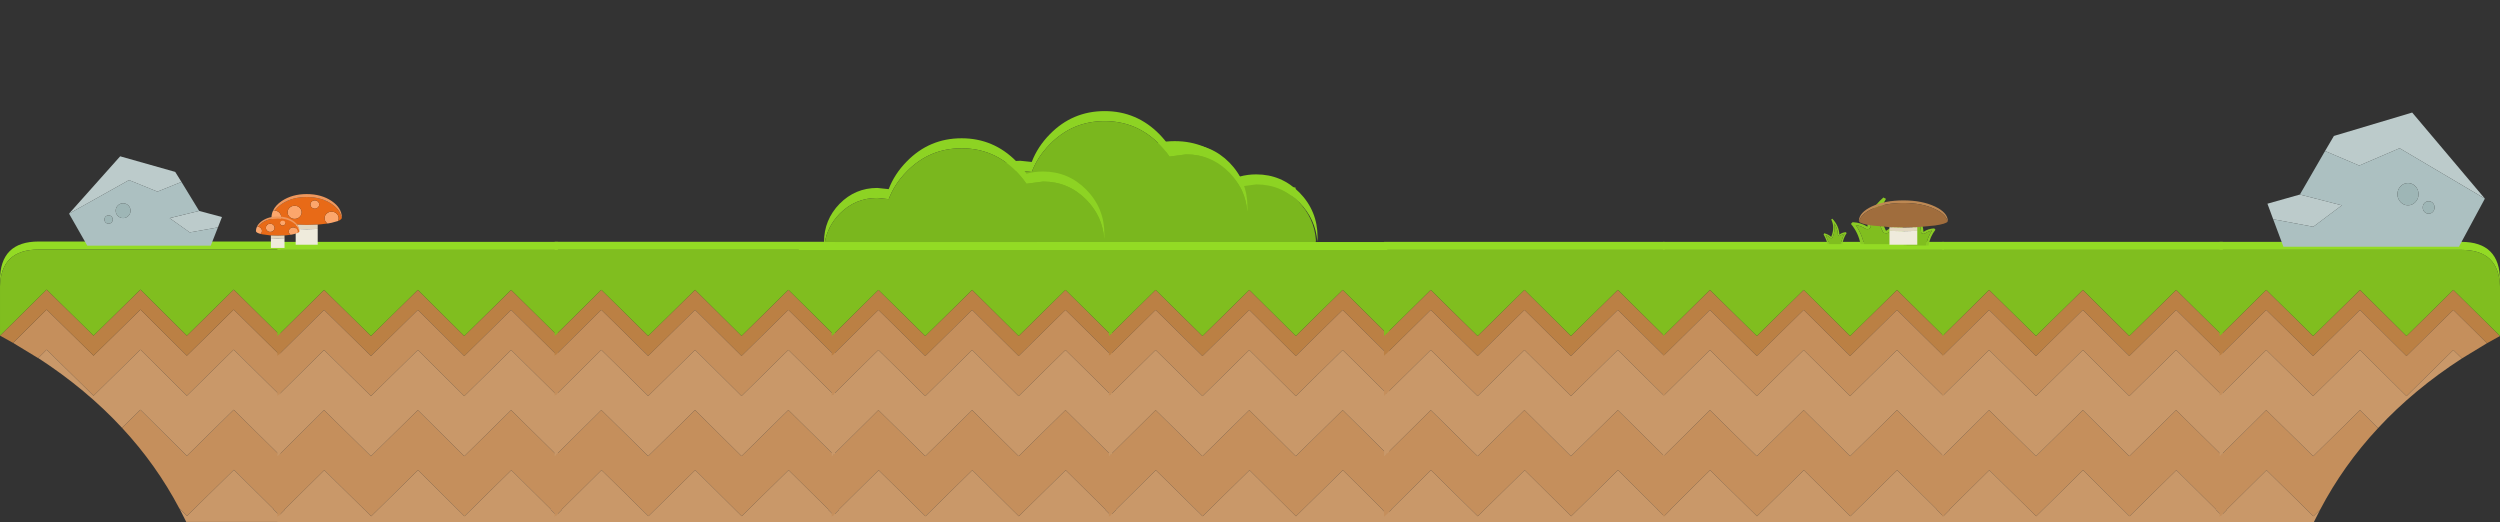 <?xml version="1.0" encoding="UTF-8" standalone="no"?>
<!-- Created with Inkscape (http://www.inkscape.org/) -->

<svg
   xmlns:dc="http://purl.org/dc/elements/1.1/"
   xmlns:cc="http://creativecommons.org/ns#"
   xmlns:rdf="http://www.w3.org/1999/02/22-rdf-syntax-ns#"
   xmlns:svg="http://www.w3.org/2000/svg"
   xmlns="http://www.w3.org/2000/svg"
   xmlns:sodipodi="http://sodipodi.sourceforge.net/DTD/sodipodi-0.dtd"
   xmlns:inkscape="http://www.inkscape.org/namespaces/inkscape"
   width="176.144mm"
   height="36.797mm"
   viewBox="0 0 624.133 130.383"
   id="svg6401"
   version="1.1"
   inkscape:version="0.91 r13725"
   sodipodi:docname="level4.svg">
  <rect x="0" y="0" width="624.133" height="130.383" fill="#333333" stroke="none"/>
  <defs
     id="defs6403" />
  <sodipodi:namedview
     id="base"
     pagecolor="#ffffff"
     bordercolor="#666666"
     borderopacity="1.0"
     inkscape:pageopacity="0.0"
     inkscape:pageshadow="2"
     inkscape:zoom="5.6"
     inkscape:cx="280.99176"
     inkscape:cy="68.3169"
     inkscape:document-units="px"
     inkscape:current-layer="layer1"
     showgrid="false"
     inkscape:window-width="1440"
     inkscape:window-height="900"
     inkscape:window-x="-8"
     inkscape:window-y="1192"
     inkscape:window-maximized="1"
     fit-margin-top="0"
     fit-margin-left="0"
     fit-margin-right="0"
     fit-margin-bottom="0" />
  <g
     inkscape:label="ground"
     inkscape:groupmode="layer"
     id="layer1"
     transform="translate(-99.286,-425.639)">
    <path
       d="m 99.286,497.084 0,-1.5 q 0,-9.65 9.65,-9.65 l 60.35,0 0,2 -60.35,0 q -9.4,0 -9.65,9.15"
       id="path117"
       inkscape:connector-curvature="0"
       style="fill:#93db24;stroke:none" />
    <path
       d="m 169.286,514.434 0,10 -11.65,-11.5 -11.7,11.5 -11.6,-11.5 -11.7,11.5 -11.7,-11.5 -2.1,2.1 -0.05,0 -6.25,-3.8 8.4,-8.3 11.7,11.5 11.7,-11.5 11.6,11.5 11.7,-11.5 11.65,11.5 m 0,25 0,15.1 -1.75,-1.75 0.05,-0.05 -9.9,-9.8 -11.7,11.5 -1.95,-1.9 q -5.75,-10.9 -14.3,-20.1 l 4.6,-4.5 11.6,11.5 11.7,-11.5 11.65,11.5"
       id="path119"
       inkscape:connector-curvature="0"
       style="fill:#c58f5c;stroke:none" />
    <path
       d="m 169.286,539.434 -11.65,-11.5 -11.7,11.5 -11.6,-11.5 -4.6,4.5 q -8.95,-9.65 -20.9,-17.4 l 2.1,-2.1 11.7,11.5 11.7,-11.5 11.6,11.5 11.7,-11.5 11.65,11.5 0,15 m 0,15.1 0,1.4 -23.5,0 -1.6,-3.15 -0.15,-0.25 1.95,1.9 11.7,-11.5 9.9,9.8 -0.05,0.05 1.75,1.75"
       id="path121"
       inkscape:connector-curvature="0"
       style="fill:#c99869;stroke:none" />
    <path
       d="m 169.286,509.434 0,5 -11.65,-11.5 -11.7,11.5 -11.6,-11.5 -11.7,11.5 -11.7,-11.5 -8.4,8.3 -3.25,-1.8 11.65,-11.5 11.7,11.5 11.7,-11.5 11.6,11.5 11.7,-11.5 11.65,11.5"
       id="path123"
       inkscape:connector-curvature="0"
       style="fill:#bb8044;stroke:none" />
    <path
       d="m 169.286,509.434 -11.65,-11.5 -11.7,11.5 -11.6,-11.5 -11.7,11.5 -11.7,-11.5 -11.65,11.5 0,-12.35 q 0.25,-9.15 9.65,-9.15 l 60.35,0 0,21.5"
       id="path125"
       inkscape:connector-curvature="0"
       style="fill:#80be1f;stroke:none" />
    <path
       d="m 238.546,514.522 -11.65,-11.5 -11.7,11.5 -11.6,-11.5 -11.7,11.5 -11.7,-11.5 -11.65,11.5 0,-5 11.65,-11.5 11.7,11.5 11.7,-11.5 11.6,11.5 11.7,-11.5 11.65,11.5 0,5"
       id="path93"
       inkscape:connector-curvature="0"
       style="fill:#bb8044;stroke:none" />
    <path
       d="m 238.546,509.522 -11.65,-11.5 -11.7,11.5 -11.6,-11.5 -11.7,11.5 -11.7,-11.5 -11.65,11.5 0,-21.5 70,0 0,21.5"
       id="path95"
       inkscape:connector-curvature="0"
       style="fill:#80be1f;stroke:none" />
    <path
       d="m 168.546,514.522 11.65,-11.5 11.7,11.5 11.7,-11.5 11.6,11.5 11.7,-11.5 11.65,11.5 0,10 -11.65,-11.5 -11.7,11.5 -11.6,-11.5 -11.7,11.5 -11.7,-11.5 -11.65,11.5 0,-10 m 0,40.2 0,-15.2 0.05,0 10.15,-10.05 1.45,-1.45 11.7,11.5 11.7,-11.5 11.6,11.5 11.7,-11.5 11.65,11.5 0,15.1 -1.75,-1.75 0.05,-0.05 -9.9,-9.8 -11.7,11.5 -11.6,-11.5 -11.7,11.5 -11.7,-11.5 -9.95,9.85 0.05,0.05 -1.8,1.8"
       id="path97"
       inkscape:connector-curvature="0"
       style="fill:#c58f5c;stroke:none" />
    <path
       d="m 168.546,488.022 0,-2 70,0 0,2 -70,0"
       id="path99"
       inkscape:connector-curvature="0"
       style="fill:#93db24;stroke:none" />
    <path
       d="m 168.546,524.522 11.65,-11.5 11.7,11.5 11.7,-11.5 11.6,11.5 11.7,-11.5 11.65,11.5 0,15 -11.65,-11.5 -11.7,11.5 -11.6,-11.5 -11.7,11.5 -11.7,-11.5 -1.45,1.45 -10.15,10.05 -0.05,0 0,-15 m 0,30.2 1.8,-1.8 -0.05,-0.05 9.95,-9.85 11.7,11.5 11.7,-11.5 11.6,11.5 11.7,-11.5 9.9,9.8 -0.05,0.05 1.75,1.75 0,1.4 -70,0 0,-1.3"
       id="path101"
       inkscape:connector-curvature="0"
       style="fill:#c99869;stroke:none" />
    <path
       d="m 307.761,514.502 -11.65,-11.5 -11.7,11.5 -11.6,-11.5 -11.7,11.5 -11.7,-11.5 -11.65,11.5 0,-5 11.65,-11.5 11.7,11.5 11.7,-11.5 11.6,11.5 11.7,-11.5 11.65,11.5 0,5"
       id="path93-7"
       inkscape:connector-curvature="0"
       style="fill:#bb8044;stroke:none" />
    <path
       d="m 307.761,509.502 -11.65,-11.5 -11.7,11.5 -11.6,-11.5 -11.7,11.5 -11.7,-11.5 -11.65,11.5 0,-21.5 70,0 0,21.5"
       id="path95-4"
       inkscape:connector-curvature="0"
       style="fill:#80be1f;stroke:none" />
    <path
       d="m 237.761,514.502 11.65,-11.5 11.7,11.5 11.7,-11.5 11.6,11.5 11.7,-11.5 11.65,11.5 0,10 -11.65,-11.5 -11.7,11.5 -11.6,-11.5 -11.7,11.5 -11.7,-11.5 -11.65,11.5 0,-10 m 0,40.2 0,-15.2 0.05,0 10.15,-10.05 1.45,-1.45 11.7,11.5 11.7,-11.5 11.6,11.5 11.7,-11.5 11.65,11.5 0,15.1 -1.75,-1.75 0.05,-0.05 -9.9,-9.8 -11.7,11.5 -11.6,-11.5 -11.7,11.5 -11.7,-11.5 -9.95,9.85 0.05,0.05 -1.8,1.8"
       id="path97-5"
       inkscape:connector-curvature="0"
       style="fill:#c58f5c;stroke:none" />
    <path
       d="m 237.761,488.002 0,-2 70,0 0,2 -70,0"
       id="path99-1"
       inkscape:connector-curvature="0"
       style="fill:#93db24;stroke:none" />
    <path
       d="m 237.761,524.502 11.65,-11.5 11.7,11.5 11.7,-11.5 11.6,11.5 11.7,-11.5 11.65,11.5 0,15 -11.65,-11.5 -11.7,11.5 -11.6,-11.5 -11.7,11.5 -11.7,-11.5 -1.45,1.45 -10.15,10.05 -0.05,0 0,-15 m 0,30.2 1.8,-1.8 -0.05,-0.05 9.95,-9.85 11.7,11.5 11.7,-11.5 11.6,11.5 11.7,-11.5 9.9,9.8 -0.05,0.05 1.75,1.75 0,1.4 -70,0 0,-1.3"
       id="path101-5"
       inkscape:connector-curvature="0"
       style="fill:#c99869;stroke:none" />
    <path
       d="m 376.937,514.522 -11.65,-11.5 -11.7,11.5 -11.6,-11.5 -11.7,11.5 -11.7,-11.5 -11.65,11.5 0,-5 11.65,-11.5 11.7,11.5 11.7,-11.5 11.6,11.5 11.7,-11.5 11.65,11.5 0,5"
       id="path93-1"
       inkscape:connector-curvature="0"
       style="fill:#bb8044;stroke:none" />
    <path
       d="m 376.937,509.522 -11.65,-11.5 -11.7,11.5 -11.6,-11.5 -11.7,11.5 -11.7,-11.5 -11.65,11.5 0,-21.5 70,0 0,21.5"
       id="path95-9"
       inkscape:connector-curvature="0"
       style="fill:#80be1f;stroke:none" />
    <path
       d="m 306.937,514.522 11.65,-11.5 11.7,11.5 11.7,-11.5 11.6,11.5 11.7,-11.5 11.65,11.5 0,10 -11.65,-11.5 -11.7,11.5 -11.6,-11.5 -11.7,11.5 -11.7,-11.5 -11.65,11.5 0,-10 m 0,40.2 0,-15.2 0.05,0 10.15,-10.05 1.45,-1.45 11.7,11.5 11.7,-11.5 11.6,11.5 11.7,-11.5 11.65,11.5 0,15.1 -1.75,-1.75 0.05,-0.05 -9.9,-9.8 -11.7,11.5 -11.6,-11.5 -11.7,11.5 -11.7,-11.5 -9.95,9.85 0.05,0.05 -1.8,1.8"
       id="path97-3"
       inkscape:connector-curvature="0"
       style="fill:#c58f5c;stroke:none" />
    <path
       d="m 422.706,474.445 0,-2 -70,0 0,2 70,0"
       id="path99-4"
       inkscape:connector-curvature="0"
       style="fill:#93db24;stroke:none" />
    <path
       d="m 306.937,524.522 11.65,-11.5 11.7,11.5 11.7,-11.5 11.6,11.5 11.7,-11.5 11.65,11.5 0,15 -11.65,-11.5 -11.7,11.5 -11.6,-11.5 -11.7,11.5 -11.7,-11.5 -1.45,1.45 -10.15,10.05 -0.05,0 0,-15 m 0,30.2 1.8,-1.8 -0.05,-0.05 9.95,-9.85 11.7,11.5 11.7,-11.5 11.6,11.5 11.7,-11.5 9.9,9.8 -0.05,0.05 1.75,1.75 0,1.4 -70,0 0,-1.3"
       id="path101-3"
       inkscape:connector-curvature="0"
       style="fill:#c99869;stroke:none" />
    <path
       d="m 446.132,514.522 -11.65,-11.5 -11.7,11.5 -11.6,-11.5 -11.7,11.5 -11.7,-11.5 -11.65,11.5 0,-5 11.65,-11.5 11.7,11.5 11.7,-11.5 11.6,11.5 11.7,-11.5 11.65,11.5 0,5"
       id="path93-5"
       inkscape:connector-curvature="0"
       style="fill:#bb8044;stroke:none" />
    <path
       d="m 446.132,509.522 -11.65,-11.5 -11.7,11.5 -11.6,-11.5 -11.7,11.5 -11.7,-11.5 -11.65,11.5 0,-21.5 70,0 0,21.5"
       id="path95-5"
       inkscape:connector-curvature="0"
       style="fill:#80be1f;stroke:none" />
    <path
       d="m 376.132,514.522 11.65,-11.5 11.7,11.5 11.7,-11.5 11.6,11.5 11.7,-11.5 11.65,11.5 0,10 -11.65,-11.5 -11.7,11.5 -11.6,-11.5 -11.7,11.5 -11.7,-11.5 -11.65,11.5 0,-10 m 0,40.2 0,-15.2 0.05,0 10.15,-10.05 1.45,-1.45 11.7,11.5 11.7,-11.5 11.6,11.5 11.7,-11.5 11.65,11.5 0,15.1 -1.75,-1.75 0.05,-0.05 -9.9,-9.8 -11.7,11.5 -11.6,-11.5 -11.7,11.5 -11.7,-11.5 -9.95,9.85 0.05,0.05 -1.8,1.8"
       id="path97-0"
       inkscape:connector-curvature="0"
       style="fill:#c58f5c;stroke:none" />
    <path
       d="m 376.132,524.522 11.65,-11.5 11.7,11.5 11.7,-11.5 11.6,11.5 11.7,-11.5 11.65,11.5 0,15 -11.65,-11.5 -11.7,11.5 -11.6,-11.5 -11.7,11.5 -11.7,-11.5 -1.45,1.45 -10.15,10.05 -0.05,0 0,-15 m 0,30.2 1.8,-1.8 -0.05,-0.05 9.95,-9.85 11.7,11.5 11.7,-11.5 11.6,11.5 11.7,-11.5 9.9,9.8 -0.05,0.05 1.75,1.75 0,1.4 -70,0 0,-1.3"
       id="path101-4"
       inkscape:connector-curvature="0"
       style="fill:#c99869;stroke:none" />
    <path
       d="m 514.822,514.522 -11.65,-11.5 -11.7,11.5 -11.6,-11.5 -11.7,11.5 -11.7,-11.5 -11.65,11.5 0,-5 11.65,-11.5 11.7,11.5 11.7,-11.5 11.6,11.5 11.7,-11.5 11.65,11.5 0,5"
       id="path93-19"
       inkscape:connector-curvature="0"
       style="fill:#bb8044;stroke:none" />
    <path
       d="m 514.822,509.522 -11.65,-11.5 -11.7,11.5 -11.6,-11.5 -11.7,11.5 -11.7,-11.5 -11.65,11.5 0,-21.5 70,0 0,21.5"
       id="path95-2"
       inkscape:connector-curvature="0"
       style="fill:#80be1f;stroke:none" />
    <path
       d="m 444.822,514.522 11.65,-11.5 11.7,11.5 11.7,-11.5 11.6,11.5 11.7,-11.5 11.65,11.5 0,10 -11.65,-11.5 -11.7,11.5 -11.6,-11.5 -11.7,11.5 -11.7,-11.5 -11.65,11.5 0,-10 m 0,40.2 0,-15.2 0.05,0 10.15,-10.05 1.45,-1.45 11.7,11.5 11.7,-11.5 11.6,11.5 11.7,-11.5 11.65,11.5 0,15.1 -1.75,-1.75 0.05,-0.05 -9.9,-9.8 -11.7,11.5 -11.6,-11.5 -11.7,11.5 -11.7,-11.5 -9.95,9.85 0.05,0.05 -1.8,1.8"
       id="path97-4"
       inkscape:connector-curvature="0"
       style="fill:#c58f5c;stroke:none" />
    <path
       d="m 444.822,488.022 0,-2 70,0 0,2 -70,0"
       id="path99-3"
       inkscape:connector-curvature="0"
       style="fill:#93db24;stroke:none" />
    <path
       d="m 444.822,524.522 11.65,-11.5 11.7,11.5 11.7,-11.5 11.6,11.5 11.7,-11.5 11.65,11.5 0,15 -11.65,-11.5 -11.7,11.5 -11.6,-11.5 -11.7,11.5 -11.7,-11.5 -1.45,1.45 -10.15,10.05 -0.05,0 0,-15 m 0,30.2 1.8,-1.8 -0.05,-0.05 9.95,-9.85 11.7,11.5 11.7,-11.5 11.6,11.5 11.7,-11.5 9.9,9.8 -0.05,0.05 1.75,1.75 0,1.4 -70,0 0,-1.3"
       id="path101-9"
       inkscape:connector-curvature="0"
       style="fill:#c99869;stroke:none" />
    <path
       d="m 584.523,514.522 -11.65,-11.5 -11.7,11.5 -11.6,-11.5 -11.7,11.5 -11.7,-11.5 -11.65,11.5 0,-5 11.65,-11.5 11.7,11.5 11.7,-11.5 11.6,11.5 11.7,-11.5 11.65,11.5 0,5"
       id="path93-6"
       inkscape:connector-curvature="0"
       style="fill:#bb8044;stroke:none" />
    <path
       d="m 584.523,509.522 -11.65,-11.5 -11.7,11.5 -11.6,-11.5 -11.7,11.5 -11.7,-11.5 -11.65,11.5 0,-21.5 70,0 0,21.5"
       id="path95-99"
       inkscape:connector-curvature="0"
       style="fill:#80be1f;stroke:none" />
    <path
       d="m 514.523,514.522 11.65,-11.5 11.7,11.5 11.7,-11.5 11.6,11.5 11.7,-11.5 11.65,11.5 0,10 -11.65,-11.5 -11.7,11.5 -11.6,-11.5 -11.7,11.5 -11.7,-11.5 -11.65,11.5 0,-10 m 0,40.2 0,-15.2 0.05,0 10.15,-10.05 1.45,-1.45 11.7,11.5 11.7,-11.5 11.6,11.5 11.7,-11.5 11.65,11.5 0,15.1 -1.75,-1.75 0.05,-0.05 -9.9,-9.8 -11.7,11.5 -11.6,-11.5 -11.7,11.5 -11.7,-11.5 -9.95,9.85 0.05,0.05 -1.8,1.8"
       id="path97-1"
       inkscape:connector-curvature="0"
       style="fill:#c58f5c;stroke:none" />
    <path
       d="m 514.523,488.022 0,-2 70,0 0,2 -70,0"
       id="path99-7"
       inkscape:connector-curvature="0"
       style="fill:#93db24;stroke:none" />
    <path
       d="m 514.523,524.522 11.65,-11.5 11.7,11.5 11.7,-11.5 11.6,11.5 11.7,-11.5 11.65,11.5 0,15 -11.65,-11.5 -11.7,11.5 -11.6,-11.5 -11.7,11.5 -11.7,-11.5 -1.45,1.45 -10.15,10.05 -0.05,0 0,-15 m 0,30.2 1.8,-1.8 -0.05,-0.05 9.95,-9.85 11.7,11.5 11.7,-11.5 11.6,11.5 11.7,-11.5 9.9,9.8 -0.05,0.05 1.75,1.75 0,1.4 -70,0 0,-1.3"
       id="path101-1"
       inkscape:connector-curvature="0"
       style="fill:#c99869;stroke:none" />
    <path
       d="m 654.224,514.522 -11.65,-11.5 -11.7,11.5 -11.6,-11.5 -11.7,11.5 -11.7,-11.5 -11.65,11.5 0,-5 11.65,-11.5 11.7,11.5 11.7,-11.5 11.6,11.5 11.7,-11.5 11.65,11.5 0,5"
       id="path93-0"
       inkscape:connector-curvature="0"
       style="fill:#bb8044;stroke:none" />
    <path
       d="m 654.224,509.522 -11.65,-11.5 -11.7,11.5 -11.6,-11.5 -11.7,11.5 -11.7,-11.5 -11.65,11.5 0,-21.5 70,0 0,21.5"
       id="path95-56"
       inkscape:connector-curvature="0"
       style="fill:#80be1f;stroke:none" />
    <path
       d="m 584.224,514.522 11.65,-11.5 11.7,11.5 11.7,-11.5 11.6,11.5 11.7,-11.5 11.65,11.5 0,10 -11.65,-11.5 -11.7,11.5 -11.6,-11.5 -11.7,11.5 -11.7,-11.5 -11.65,11.5 0,-10 m 0,40.2 0,-15.2 0.05,0 10.15,-10.05 1.45,-1.45 11.7,11.5 11.7,-11.5 11.6,11.5 11.7,-11.5 11.65,11.5 0,15.1 -1.75,-1.75 0.05,-0.05 -9.9,-9.8 -11.7,11.5 -11.6,-11.5 -11.7,11.5 -11.7,-11.5 -9.95,9.85 0.05,0.05 -1.8,1.8"
       id="path97-15"
       inkscape:connector-curvature="0"
       style="fill:#c58f5c;stroke:none" />
    <path
       d="m 584.224,488.022 0,-2 70,0 0,2 -70,0"
       id="path99-0"
       inkscape:connector-curvature="0"
       style="fill:#93db24;stroke:none" />
    <path
       d="m 584.224,524.522 11.65,-11.5 11.7,11.5 11.7,-11.5 11.6,11.5 11.7,-11.5 11.65,11.5 0,15 -11.65,-11.5 -11.7,11.5 -11.6,-11.5 -11.7,11.5 -11.7,-11.5 -1.45,1.45 -10.15,10.05 -0.05,0 0,-15 m 0,30.2 1.8,-1.8 -0.05,-0.05 9.95,-9.85 11.7,11.5 11.7,-11.5 11.6,11.5 11.7,-11.5 9.9,9.8 -0.05,0.05 1.75,1.75 0,1.4 -70,0 0,-1.3"
       id="path101-48"
       inkscape:connector-curvature="0"
       style="fill:#c99869;stroke:none" />
    <path
       d="m 653.419,488.022 0,-2 60.35,0 q 9.65,0 9.65,9.65 l 0,1.5 q -0.25,-9.15 -9.65,-9.15 l -60.35,0"
       id="path107"
       inkscape:connector-curvature="0"
       style="fill:#93db24;stroke:none" />
    <path
       d="m 723.419,509.522 -3.25,1.8 -8.4,-8.3 -11.7,11.5 -11.6,-11.5 -11.7,11.5 -11.7,-11.5 -11.65,11.5 0,-5 11.65,-11.5 11.7,11.5 11.7,-11.5 11.6,11.5 11.7,-11.5 11.65,11.5"
       id="path109"
       inkscape:connector-curvature="0"
       style="fill:#bb8044;stroke:none" />
    <path
       d="m 720.169,511.322 -6.25,3.8 -2.15,-2.1 -11.7,11.5 -11.6,-11.5 -11.7,11.5 -11.7,-11.5 -11.65,11.5 0,-10 11.65,-11.5 11.7,11.5 11.7,-11.5 11.6,11.5 11.7,-11.5 8.4,8.3 m -27.2,21.2 q -8.65,9.3 -14.45,20.35 l -1.7,1.65 -11.7,-11.5 -9.95,9.85 0.05,0.05 -1.8,1.8 0,-15.2 0.05,0 10.15,-10.05 1.45,-1.45 11.7,11.5 11.7,-11.5 4.5,4.5"
       id="path111"
       inkscape:connector-curvature="0"
       style="fill:#c58f5c;stroke:none" />
    <path
       d="m 723.419,497.172 0,12.35 -11.65,-11.5 -11.7,11.5 -11.6,-11.5 -11.7,11.5 -11.7,-11.5 -11.65,11.5 0,-21.5 60.35,0 q 9.4,0 9.65,9.15"
       id="path113"
       inkscape:connector-curvature="0"
       style="fill:#80be1f;stroke:none" />
    <path
       d="m 713.919,515.122 q -12,7.75 -20.95,17.4 l -4.5,-4.5 -11.7,11.5 -11.7,-11.5 -1.45,1.45 -10.15,10.05 -0.05,0 0,-15 11.65,-11.5 11.7,11.5 11.7,-11.5 11.6,11.5 11.7,-11.5 2.15,2.1 m -35.4,37.75 -1.6,3.15 -23.5,0 0,-1.3 1.8,-1.8 -0.05,-0.05 9.95,-9.85 11.7,11.5 1.7,-1.65"
       id="path115"
       inkscape:connector-curvature="0"
       style="fill:#c99869;stroke:none" />
  </g>
  <g
     inkscape:groupmode="layer"
     id="layer5"
     inkscape:label="stuff-behind-fence"
     transform="translate(-99.286,-425.639)">
    <path
       d="m 168.957,481.107 q -1.6,-0.421 -1.848,-0.969 l -0.045,-0.211 0,-0.021 q 0.022,-0.906 0.406,-1.707 l 0.203,-0.021 0.225,0.021 q 0.631,0.063 1.059,0.464 0.541,0.506 0.541,1.222 0,0.716 -0.541,1.201 l 0,0.021 m 14.718,-0.295 -1.6,0.443 -1.014,0.19 -0.225,-0.169 q -0.518,-0.485 -0.518,-1.159 0,-0.674 0.518,-1.159 0.518,-0.485 1.24,-0.485 0.721,0 1.24,0.485 0.518,0.485 0.518,1.159 0,0.379 -0.158,0.695 m -5.792,-5.142 q 0.451,0 0.766,0.295 0.338,0.316 0.338,0.738 0,0.421 -0.338,0.716 -0.316,0.316 -0.766,0.316 -0.451,0 -0.789,-0.316 -0.316,-0.295 -0.316,-0.716 0,-0.421 0.316,-0.738 0.338,-0.295 0.789,-0.295 m -6.807,2.971 q 0,-0.674 0.518,-1.159 0.518,-0.485 1.24,-0.485 0.721,0 1.24,0.485 0.518,0.485 0.518,1.159 0,0.674 -0.518,1.159 -0.518,0.485 -1.24,0.485 -0.721,0 -1.24,-0.485 -0.518,-0.485 -0.518,-1.159"
       id="path447"
       inkscape:connector-curvature="0"
       style="fill:#fca66c;stroke:none" />
    <path
       d="m 171.075,478.642 q 0,0.674 0.518,1.159 0.518,0.485 1.24,0.485 0.721,0 1.24,-0.485 0.518,-0.485 0.518,-1.159 0,-0.674 -0.518,-1.159 -0.518,-0.485 -1.24,-0.485 -0.721,0 -1.24,0.485 -0.518,0.485 -0.518,1.159 m 13.523,1.496 q -0.158,0.358 -0.924,0.674 0.158,-0.316 0.158,-0.695 0,-0.674 -0.518,-1.159 -0.518,-0.485 -1.24,-0.485 -0.721,0 -1.24,0.485 -0.518,0.485 -0.518,1.159 0,0.674 0.518,1.159 l 0.225,0.169 -2.457,0.274 -2.75,0.084 -2.75,-0.084 -3.471,-0.464 -0.676,-0.148 0,-0.021 q 0.541,-0.485 0.541,-1.201 0,-0.716 -0.541,-1.222 -0.428,-0.4 -1.059,-0.464 0.631,-0.885 1.735,-1.644 2.592,-1.728 6.221,-1.728 3.651,0 6.221,1.728 2.231,1.517 2.524,3.582 m -6.717,-4.467 q -0.451,0 -0.789,0.295 -0.316,0.316 -0.316,0.738 0,0.421 0.316,0.716 0.338,0.316 0.789,0.316 0.451,0 0.766,-0.316 0.338,-0.295 0.338,-0.716 0,-0.421 -0.338,-0.738 -0.316,-0.295 -0.766,-0.295"
       id="path449"
       inkscape:connector-curvature="0"
       style="fill:#e86a17;stroke:none" />
    <path
       d="m 167.469,478.199 q 0.609,-1.328 2.164,-2.381 2.592,-1.728 6.221,-1.728 3.651,0 6.221,1.728 2.502,1.707 2.569,4.088 l 0,0.021 -0.045,0.211 q -0.293,-2.065 -2.524,-3.582 -2.569,-1.728 -6.221,-1.728 -3.629,0 -6.221,1.728 -1.104,0.759 -1.735,1.644 l -0.225,-0.021 -0.203,0.021"
       id="path451"
       inkscape:connector-curvature="0"
       style="fill:#ef975c;stroke:none" />
    <path
       d="m 178.603,481.718 0,1.075 -2.75,0.084 -2.75,-0.084 0,-1.075 2.75,0.084 2.75,-0.084"
       id="path453"
       inkscape:connector-curvature="0"
       style="fill:#e1d7bf;stroke:none" />
    <path
       d="m 178.603,482.793 0,3.941 -5.499,0 0,-3.941 2.75,0.084 2.75,-0.084"
       id="path455"
       inkscape:connector-curvature="0"
       style="fill:#efebdc;stroke:none" />
    <path
       d="m 164.35,484.044 q -0.99,-0.262 -1.143,-0.602 l -0.028,-0.131 0,-0.013 q 0.014,-0.563 0.251,-1.061 l 0.125,-0.013 0.139,0.013 q 0.39,0.039 0.655,0.288 0.335,0.314 0.335,0.76 0,0.445 -0.335,0.746 l 0,0.013 m 9.104,-0.183 -0.99,0.275 -0.627,0.118 -0.139,-0.105 q -0.321,-0.301 -0.321,-0.72 0,-0.419 0.321,-0.72 0.321,-0.301 0.767,-0.301 0.446,0 0.767,0.301 0.321,0.301 0.321,0.72 0,0.236 -0.098,0.432 m -3.583,-3.195 q 0.279,0 0.474,0.183 0.209,0.196 0.209,0.458 0,0.262 -0.209,0.445 -0.195,0.196 -0.474,0.196 -0.279,0 -0.488,-0.196 -0.195,-0.183 -0.195,-0.445 0,-0.262 0.195,-0.458 0.209,-0.183 0.488,-0.183 m -4.211,1.846 q 0,-0.419 0.321,-0.72 0.321,-0.301 0.767,-0.301 0.446,0 0.767,0.301 0.321,0.301 0.321,0.72 0,0.419 -0.321,0.72 -0.321,0.301 -0.767,0.301 -0.446,0 -0.767,-0.301 -0.321,-0.301 -0.321,-0.72"
       id="path447-8"
       inkscape:connector-curvature="0"
       style="fill:#fca66c;stroke:none" />
    <path
       d="m 165.66,482.512 q 0,0.419 0.321,0.72 0.321,0.301 0.767,0.301 0.446,0 0.767,-0.301 0.321,-0.301 0.321,-0.72 0,-0.419 -0.321,-0.72 -0.321,-0.301 -0.767,-0.301 -0.446,0 -0.767,0.301 -0.321,0.301 -0.321,0.72 m 8.365,0.93 q -0.098,0.223 -0.572,0.419 0.098,-0.196 0.098,-0.432 0,-0.419 -0.321,-0.72 -0.321,-0.301 -0.767,-0.301 -0.446,0 -0.767,0.301 -0.321,0.301 -0.321,0.72 0,0.419 0.321,0.72 l 0.139,0.105 -1.52,0.17 -1.701,0.052 -1.701,-0.052 -2.147,-0.288 -0.418,-0.092 0,-0.013 q 0.335,-0.301 0.335,-0.746 0,-0.445 -0.335,-0.76 -0.265,-0.249 -0.655,-0.288 0.39,-0.55 1.074,-1.021 1.603,-1.074 3.848,-1.074 2.259,0 3.848,1.074 1.38,0.943 1.562,2.226 m -4.155,-2.776 q -0.279,0 -0.488,0.183 -0.195,0.196 -0.195,0.458 0,0.262 0.195,0.445 0.209,0.196 0.488,0.196 0.279,0 0.474,-0.196 0.209,-0.183 0.209,-0.445 0,-0.262 -0.209,-0.458 -0.195,-0.183 -0.474,-0.183"
       id="path449-4"
       inkscape:connector-curvature="0"
       style="fill:#e86a17;stroke:none" />
    <path
       d="m 163.43,482.237 q 0.376,-0.825 1.338,-1.48 1.603,-1.074 3.848,-1.074 2.259,0 3.848,1.074 1.548,1.061 1.589,2.54 l 0,0.013 -0.028,0.131 q -0.181,-1.283 -1.562,-2.226 -1.589,-1.074 -3.848,-1.074 -2.245,0 -3.848,1.074 -0.683,0.471 -1.074,1.021 l -0.139,-0.013 -0.125,0.013"
       id="path451-9"
       inkscape:connector-curvature="0"
       style="fill:#ef975c;stroke:none" />
    <path
       d="m 170.317,484.424 0,0.668 -1.701,0.052 -1.701,-0.052 0,-0.668 1.701,0.052 1.701,-0.052"
       id="path453-9"
       inkscape:connector-curvature="0"
       style="fill:#e1d7bf;stroke:none" />
    <path
       d="m 170.317,485.092 0,2.449 -3.402,0 0,-2.449 1.701,0.052 1.701,-0.052"
       id="path455-5"
       inkscape:connector-curvature="0"
       style="fill:#efebdc;stroke:none" />
    <path
       inkscape:connector-curvature="0"
       style="display:inline;fill:#7ab71e;stroke:none"
       d="m 258.771,60.878 69.65,0 0.1,-0.9 q -0.4,-5.6 -4.45,-9.75 -4.5,-4.55 -10.8,-4.55 l -4.15,0.55 q -1.1,-1.6 -2.5,-3.05 -5.7,-5.8 -13.7,-5.8 -8.05,0 -13.7,5.8 -3.05,3.1 -4.5,6.9 l -2.85,-0.3 q -5.5,0 -9.4,3.95 -3,3.1 -3.7,7.15"
       id="path445-2-2"
       transform="translate(99.286,425.639)" />
  </g>
  <g
     inkscape:groupmode="layer"
     id="layer3"
     inkscape:label="fence"
     transform="translate(-99.286,-425.639)"
     style="display:none">
    <path
       d="m 217.628,434.272 q -0.05,-2.5 -1.8,-4.25 -1.75,-1.8 -4.3,-1.8 -2.55,0 -4.35,1.8 -1.7,1.75 -1.75,4.2 l 0,-1.85 q 0,-2.55 1.75,-4.35 1.8,-1.8 4.35,-1.8 2.55,0 4.3,1.8 1.8,1.8 1.8,4.35 l 0,1.9 m -12.2,3.95 0,2 -2.5,0 -40.6,0 -2.5,0 0,-2 45.6,0 m 0,17 0,2 -2.5,0 -40.6,0 -2.5,0 0,-2 45.6,0 m -57.8,-21 0,-1.85 q 0,-2.55 1.75,-4.35 1.8,-1.8 4.35,-1.8 2.55,0 4.3,1.8 1.8,1.8 1.8,4.35 l 0,1.9 q -0.05,-2.5 -1.8,-4.25 -1.75,-1.8 -4.3,-1.8 -2.55,0 -4.35,1.8 -1.7,1.75 -1.75,4.2"
       id="path319"
       inkscape:connector-curvature="0"
       style="fill:#d3ad89;stroke:none" />
    <path
       d="m 147.628,434.222 q 0.05,-2.45 1.75,-4.2 1.8,-1.8 4.35,-1.8 2.55,0 4.3,1.8 1.75,1.75 1.8,4.25 l 0,3.95 0,2 0,12.1 0,2.9 0,2 0,12.1 0,17.9 -12.2,0 0,-53 m 57.8,0 q 0.05,-2.45 1.75,-4.2 1.8,-1.8 4.35,-1.8 2.55,0 4.3,1.8 1.75,1.75 1.8,4.25 l 0,52.95 -12.2,0 0,-17.9 0,-12.1 0,-2 0,-2.9 0,-12.1 0,-2 0,-4"
       id="path321"
       inkscape:connector-curvature="0"
       style="fill:#c99869;stroke:none" />
    <path
       d="m 205.428,440.222 0,12.1 -2.5,0 0,-12.1 2.5,0 m 0,17 0,12.1 -2.5,0 0,-12.1 2.5,0 m -43.1,12.1 -2.5,0 0,-12.1 2.5,0 0,12.1 m -2.5,-29.1 2.5,0 0,12.1 -2.5,0 0,-12.1"
       id="path323"
       inkscape:connector-curvature="0"
       style="fill:#b98046;stroke:none" />
    <path
       d="m 202.928,440.222 0,12.1 -40.6,0 0,-12.1 40.6,0 m 0,17 0,12.1 -40.6,0 0,-12.1 40.6,0"
       id="path325"
       inkscape:connector-curvature="0"
       style="fill:#c18c57;stroke:none" />
    <path
       d="m 275.712,434.02 q -0.05,-2.5 -1.8,-4.25 -1.75,-1.8 -4.3,-1.8 -2.55,0 -4.35,1.8 -1.7,1.75 -1.75,4.2 l 0,-1.85 q 0,-2.55 1.75,-4.35 1.8,-1.8 4.35,-1.8 2.55,0 4.3,1.8 1.8,1.8 1.8,4.35 l 0,1.9 m -12.2,3.95 0,2 -2.5,0 -40.6,0 -2.5,0 0,-2 45.6,0 m 0,17 0,2 -2.5,0 -40.6,0 -2.5,0 0,-2 45.6,0 m -57.8,-21 0,-1.85 q 0,-2.55 1.75,-4.35 1.8,-1.8 4.35,-1.8 2.55,0 4.3,1.8 1.8,1.8 1.8,4.35 l 0,1.9 q -0.05,-2.5 -1.8,-4.25 -1.75,-1.8 -4.3,-1.8 -2.55,0 -4.35,1.8 -1.7,1.75 -1.75,4.2"
       id="path319-3"
       inkscape:connector-curvature="0"
       style="fill:#d3ad89;stroke:none" />
    <path
       d="m 205.712,433.97 q 0.05,-2.45 1.75,-4.2 1.8,-1.8 4.35,-1.8 2.55,0 4.3,1.8 1.75,1.75 1.8,4.25 l 0,3.95 0,2 0,12.1 0,2.9 0,2 0,12.1 0,17.9 -12.2,0 0,-53 m 57.8,0 q 0.05,-2.45 1.75,-4.2 1.8,-1.8 4.35,-1.8 2.55,0 4.3,1.8 1.75,1.75 1.8,4.25 l 0,52.95 -12.2,0 0,-17.9 0,-12.1 0,-2 0,-2.9 0,-12.1 0,-2 0,-4"
       id="path321-1"
       inkscape:connector-curvature="0"
       style="fill:#c99869;stroke:none" />
    <path
       d="m 263.512,439.97 0,12.1 -2.5,0 0,-12.1 2.5,0 m 0,17 0,12.1 -2.5,0 0,-12.1 2.5,0 m -43.1,12.1 -2.5,0 0,-12.1 2.5,0 0,12.1 m -2.5,-29.1 2.5,0 0,12.1 -2.5,0 0,-12.1"
       id="path323-2"
       inkscape:connector-curvature="0"
       style="fill:#b98046;stroke:none" />
    <path
       d="m 261.012,439.97 0,12.1 -40.6,0 0,-12.1 40.6,0 m 0,17 0,12.1 -40.6,0 0,-12.1 40.6,0"
       id="path325-8"
       inkscape:connector-curvature="0"
       style="fill:#c18c57;stroke:none" />
    <path
       d="m 334.553,433.767 q -0.05,-2.5 -1.8,-4.25 -1.75,-1.8 -4.3,-1.8 -2.55,0 -4.35,1.8 -1.7,1.75 -1.75,4.2 l 0,-1.85 q 0,-2.55 1.75,-4.35 1.8,-1.8 4.35,-1.8 2.55,0 4.3,1.8 1.8,1.8 1.8,4.35 l 0,1.9 m -12.2,3.95 0,2 -2.5,0 -40.6,0 -2.5,0 0,-2 45.6,0 m 0,17 0,2 -2.5,0 -40.6,0 -2.5,0 0,-2 45.6,0 m -57.8,-21 0,-1.85 q 0,-2.55 1.75,-4.35 1.8,-1.8 4.35,-1.8 2.55,0 4.3,1.8 1.8,1.8 1.8,4.35 l 0,1.9 q -0.05,-2.5 -1.8,-4.25 -1.75,-1.8 -4.3,-1.8 -2.55,0 -4.35,1.8 -1.7,1.75 -1.75,4.2"
       id="path319-5"
       inkscape:connector-curvature="0"
       style="fill:#d3ad89;stroke:none" />
    <path
       d="m 264.553,433.717 q 0.05,-2.45 1.75,-4.2 1.8,-1.8 4.35,-1.8 2.55,0 4.3,1.8 1.75,1.75 1.8,4.25 l 0,3.95 0,2 0,12.1 0,2.9 0,2 0,12.1 0,17.9 -12.2,0 0,-53 m 57.8,0 q 0.05,-2.45 1.75,-4.2 1.8,-1.8 4.35,-1.8 2.55,0 4.3,1.8 1.75,1.75 1.8,4.25 l 0,52.95 -12.2,0 0,-17.9 0,-12.1 0,-2 0,-2.9 0,-12.1 0,-2 0,-4"
       id="path321-12"
       inkscape:connector-curvature="0"
       style="fill:#c99869;stroke:none" />
    <path
       d="m 322.353,439.717 0,12.1 -2.5,0 0,-12.1 2.5,0 m 0,17 0,12.1 -2.5,0 0,-12.1 2.5,0 m -43.1,12.1 -2.5,0 0,-12.1 2.5,0 0,12.1 m -2.5,-29.1 2.5,0 0,12.1 -2.5,0 0,-12.1"
       id="path323-3"
       inkscape:connector-curvature="0"
       style="fill:#b98046;stroke:none" />
    <path
       d="m 319.853,439.717 0,12.1 -40.6,0 0,-12.1 40.6,0 m 0,17 0,12.1 -40.6,0 0,-12.1 40.6,0"
       id="path325-0"
       inkscape:connector-curvature="0"
       style="fill:#c18c57;stroke:none" />
    <path
       d="m 393.395,433.767 q -0.05,-2.5 -1.8,-4.25 -1.75,-1.8 -4.3,-1.8 -2.55,0 -4.35,1.8 -1.7,1.75 -1.75,4.2 l 0,-1.85 q 0,-2.55 1.75,-4.35 1.8,-1.8 4.35,-1.8 2.55,0 4.3,1.8 1.8,1.8 1.8,4.35 l 0,1.9 m -12.2,3.95 0,2 -2.5,0 -40.6,0 -2.5,0 0,-2 45.6,0 m 0,17 0,2 -2.5,0 -40.6,0 -2.5,0 0,-2 45.6,0 m -57.8,-21 0,-1.85 q 0,-2.55 1.75,-4.35 1.8,-1.8 4.35,-1.8 2.55,0 4.3,1.8 1.8,1.8 1.8,4.35 l 0,1.9 q -0.05,-2.5 -1.8,-4.25 -1.75,-1.8 -4.3,-1.8 -2.55,0 -4.35,1.8 -1.7,1.75 -1.75,4.2"
       id="path319-55"
       inkscape:connector-curvature="0"
       style="fill:#d3ad89;stroke:none" />
    <path
       d="m 323.395,433.717 q 0.05,-2.45 1.75,-4.2 1.8,-1.8 4.35,-1.8 2.55,0 4.3,1.8 1.75,1.75 1.8,4.25 l 0,3.95 0,2 0,12.1 0,2.9 0,2 0,12.1 0,17.9 -12.2,0 0,-53 m 57.8,0 q 0.05,-2.45 1.75,-4.2 1.8,-1.8 4.35,-1.8 2.55,0 4.3,1.8 1.75,1.75 1.8,4.25 l 0,52.95 -12.2,0 0,-17.9 0,-12.1 0,-2 0,-2.9 0,-12.1 0,-2 0,-4"
       id="path321-9"
       inkscape:connector-curvature="0"
       style="fill:#c99869;stroke:none" />
    <path
       d="m 381.195,439.717 0,12.1 -2.5,0 0,-12.1 2.5,0 m 0,17 0,12.1 -2.5,0 0,-12.1 2.5,0 m -43.1,12.1 -2.5,0 0,-12.1 2.5,0 0,12.1 m -2.5,-29.1 2.5,0 0,12.1 -2.5,0 0,-12.1"
       id="path323-4"
       inkscape:connector-curvature="0"
       style="fill:#b98046;stroke:none" />
    <path
       d="m 378.695,439.717 0,12.1 -40.6,0 0,-12.1 40.6,0 m 0,17 0,12.1 -40.6,0 0,-12.1 40.6,0"
       id="path325-1"
       inkscape:connector-curvature="0"
       style="fill:#c18c57;stroke:none" />
    <path
       d="m 451.074,433.689 q -0.05,-2.5 -1.8,-4.25 -1.75,-1.8 -4.3,-1.8 -2.55,0 -4.35,1.8 -1.7,1.75 -1.75,4.2 l 0,-1.85 q 0,-2.55 1.75,-4.35 1.8,-1.8 4.35,-1.8 2.55,0 4.3,1.8 1.8,1.8 1.8,4.35 l 0,1.9 m -12.2,3.95 0,2 -2.5,0 -40.6,0 -2.5,0 0,-2 45.6,0 m 0,17 0,2 -2.5,0 -40.6,0 -2.5,0 0,-2 45.6,0 m -57.8,-21 0,-1.85 q 0,-2.55 1.75,-4.35 1.8,-1.8 4.35,-1.8 2.55,0 4.3,1.8 1.8,1.8 1.8,4.35 l 0,1.9 q -0.05,-2.5 -1.8,-4.25 -1.75,-1.8 -4.3,-1.8 -2.55,0 -4.35,1.8 -1.7,1.75 -1.75,4.2"
       id="path319-32"
       inkscape:connector-curvature="0"
       style="fill:#d3ad89;stroke:none" />
    <path
       d="m 381.074,433.639 q 0.05,-2.45 1.75,-4.2 1.8,-1.8 4.35,-1.8 2.55,0 4.3,1.8 1.75,1.75 1.8,4.25 l 0,3.95 0,2 0,12.1 0,2.9 0,2 0,12.1 0,17.9 -12.2,0 0,-53 m 57.8,0 q 0.05,-2.45 1.75,-4.2 1.8,-1.8 4.35,-1.8 2.55,0 4.3,1.8 1.75,1.75 1.8,4.25 l 0,52.95 -12.2,0 0,-17.9 0,-12.1 0,-2 0,-2.9 0,-12.1 0,-2 0,-4"
       id="path321-6"
       inkscape:connector-curvature="0"
       style="fill:#c99869;stroke:none" />
    <path
       d="m 438.874,439.639 0,12.1 -2.5,0 0,-12.1 2.5,0 m 0,17 0,12.1 -2.5,0 0,-12.1 2.5,0 m -43.1,12.1 -2.5,0 0,-12.1 2.5,0 0,12.1 m -2.5,-29.1 2.5,0 0,12.1 -2.5,0 0,-12.1"
       id="path323-6"
       inkscape:connector-curvature="0"
       style="fill:#b98046;stroke:none" />
    <path
       d="m 436.374,439.639 0,12.1 -40.6,0 0,-12.1 40.6,0 m 0,17 0,12.1 -40.6,0 0,-12.1 40.6,0"
       id="path325-87"
       inkscape:connector-curvature="0"
       style="fill:#c18c57;stroke:none" />
    <path
       d="m 438.784,433.679 0,-1.85 q 0,-2.55 1.75,-4.35 1.8,-1.8 4.35,-1.8 2.55,0 4.3,1.8 1.8,1.8 1.8,4.35 l 0,1.9 q -0.05,-2.5 -1.8,-4.25 -1.75,-1.8 -4.3,-1.8 -2.55,0 -4.35,1.8 -1.7,1.75 -1.75,4.2 m 12.2,4 45.6,0 0,2 -2.5,0 -40.6,0 -2.5,0 0,-2 m 45.6,-4 0,-1.85 q 0,-2.55 1.75,-4.35 1.8,-1.8 4.35,-1.8 2.55,0 4.3,1.8 1.8,1.8 1.8,4.35 l 0,1.9 q -0.05,-2.5 -1.8,-4.25 -1.75,-1.8 -4.3,-1.8 -2.55,0 -4.35,1.8 -1.7,1.75 -1.75,4.2 m -45.6,19.65 19.05,11 1.95,4.6 -0.8,0.1 -1.15,-2.7 -16.55,-9.55 -2.5,-1.45 0,-2"
       id="path327"
       inkscape:connector-curvature="0"
       style="fill:#d3ad89;stroke:none" />
    <path
       d="m 450.984,453.329 0,2 0,12 0,19.35 -12.2,0 0,-53 q 0.05,-2.45 1.75,-4.2 1.8,-1.8 4.35,-1.8 2.55,0 4.3,1.8 1.75,1.75 1.8,4.25 l 0,3.95 0,2 0,12.1 0,1.55 m 45.6,-15.65 0,-4 q 0.05,-2.45 1.75,-4.2 1.8,-1.8 4.35,-1.8 2.55,0 4.3,1.8 1.75,1.75 1.8,4.25 l 0,52.95 -12.2,0 0,-34.9 0,-12.1 0,-2"
       id="path329"
       inkscape:connector-curvature="0"
       style="fill:#c99869;stroke:none" />
    <path
       d="m 496.584,451.779 -2.5,0 0,-12.1 2.5,0 0,12.1 m -43.1,0 -2.5,0 0,-12.1 2.5,0 0,12.1 m 0,17 -2.5,-1.45 0,-12 2.5,1.45 0,12"
       id="path331"
       inkscape:connector-curvature="0"
       style="fill:#b98046;stroke:none" />
    <path
       d="m 453.484,468.779 0,-12 16.55,9.55 1.15,2.7 -4.2,0.55 1.95,4.6 -4.95,0.65 -10.5,-6.05 m 40.6,-17 -40.6,0 0,-12.1 40.6,0 0,12.1"
       id="path333"
       inkscape:connector-curvature="0"
       style="fill:#c18c57;stroke:none" />
    <path
       d="m 566.888,434.02 q -0.05,-2.5 -1.8,-4.25 -1.75,-1.8 -4.3,-1.8 -2.55,0 -4.35,1.8 -1.7,1.75 -1.75,4.2 l 0,-1.85 q 0,-2.55 1.75,-4.35 1.8,-1.8 4.35,-1.8 2.55,0 4.3,1.8 1.8,1.8 1.8,4.35 l 0,1.9 m -12.2,3.95 0,2 -2.5,0 -40.6,0 -2.5,0 0,-2 45.6,0 m 0,17 0,2 -2.5,0 -40.6,0 -2.5,0 0,-2 45.6,0 m -57.8,-21 0,-1.85 q 0,-2.55 1.75,-4.35 1.8,-1.8 4.35,-1.8 2.55,0 4.3,1.8 1.8,1.8 1.8,4.35 l 0,1.9 q -0.05,-2.5 -1.8,-4.25 -1.75,-1.8 -4.3,-1.8 -2.55,0 -4.35,1.8 -1.7,1.75 -1.75,4.2"
       id="path319-6"
       inkscape:connector-curvature="0"
       style="fill:#d3ad89;stroke:none" />
    <path
       d="m 496.888,433.97 q 0.05,-2.45 1.75,-4.2 1.8,-1.8 4.35,-1.8 2.55,0 4.3,1.8 1.75,1.75 1.8,4.25 l 0,3.95 0,2 0,12.1 0,2.9 0,2 0,12.1 0,17.9 -12.2,0 0,-53 m 57.8,0 q 0.05,-2.45 1.75,-4.2 1.8,-1.8 4.35,-1.8 2.55,0 4.3,1.8 1.75,1.75 1.8,4.25 l 0,52.95 -12.2,0 0,-17.9 0,-12.1 0,-2 0,-2.9 0,-12.1 0,-2 0,-4"
       id="path321-8"
       inkscape:connector-curvature="0"
       style="fill:#c99869;stroke:none" />
    <path
       d="m 554.688,439.97 0,12.1 -2.5,0 0,-12.1 2.5,0 m 0,17 0,12.1 -2.5,0 0,-12.1 2.5,0 m -43.1,12.1 -2.5,0 0,-12.1 2.5,0 0,12.1 m -2.5,-29.1 2.5,0 0,12.1 -2.5,0 0,-12.1"
       id="path323-0"
       inkscape:connector-curvature="0"
       style="fill:#b98046;stroke:none" />
    <path
       d="m 552.188,439.97 0,12.1 -40.6,0 0,-12.1 40.6,0 m 0,17 0,12.1 -40.6,0 0,-12.1 40.6,0"
       id="path325-4"
       inkscape:connector-curvature="0"
       style="fill:#c18c57;stroke:none" />
    <path
       d="m 625.225,434.02 q -0.05,-2.5 -1.8,-4.25 -1.75,-1.8 -4.3,-1.8 -2.55,0 -4.35,1.8 -1.7,1.75 -1.75,4.2 l 0,-1.85 q 0,-2.55 1.75,-4.35 1.8,-1.8 4.35,-1.8 2.55,0 4.3,1.8 1.8,1.8 1.8,4.35 l 0,1.9 m -12.2,3.95 0,2 -2.5,0 -40.6,0 -2.5,0 0,-2 45.6,0 m 0,17 0,2 -2.5,0 -40.6,0 -2.5,0 0,-2 45.6,0 m -57.8,-21 0,-1.85 q 0,-2.55 1.75,-4.35 1.8,-1.8 4.35,-1.8 2.55,0 4.3,1.8 1.8,1.8 1.8,4.35 l 0,1.9 q -0.05,-2.5 -1.8,-4.25 -1.75,-1.8 -4.3,-1.8 -2.55,0 -4.35,1.8 -1.7,1.75 -1.75,4.2"
       id="path319-7"
       inkscape:connector-curvature="0"
       style="fill:#d3ad89;stroke:none" />
    <path
       d="m 555.225,433.97 q 0.05,-2.45 1.75,-4.2 1.8,-1.8 4.35,-1.8 2.55,0 4.3,1.8 1.75,1.75 1.8,4.25 l 0,3.95 0,2 0,12.1 0,2.9 0,2 0,12.1 0,17.9 -12.2,0 0,-53 m 57.8,0 q 0.05,-2.45 1.75,-4.2 1.8,-1.8 4.35,-1.8 2.55,0 4.3,1.8 1.75,1.75 1.8,4.25 l 0,52.95 -12.2,0 0,-17.9 0,-12.1 0,-2 0,-2.9 0,-12.1 0,-2 0,-4"
       id="path321-5"
       inkscape:connector-curvature="0"
       style="fill:#c99869;stroke:none" />
    <path
       d="m 613.025,439.97 0,12.1 -2.5,0 0,-12.1 2.5,0 m 0,17 0,12.1 -2.5,0 0,-12.1 2.5,0 m -43.1,12.1 -2.5,0 0,-12.1 2.5,0 0,12.1 m -2.5,-29.1 2.5,0 0,12.1 -2.5,0 0,-12.1"
       id="path323-38"
       inkscape:connector-curvature="0"
       style="fill:#b98046;stroke:none" />
    <path
       d="m 610.525,439.97 0,12.1 -40.6,0 0,-12.1 40.6,0 m 0,17 0,12.1 -40.6,0 0,-12.1 40.6,0"
       id="path325-3"
       inkscape:connector-curvature="0"
       style="fill:#c18c57;stroke:none" />
    <path
       d="m 683.814,434.02 q -0.05,-2.5 -1.8,-4.25 -1.75,-1.8 -4.3,-1.8 -2.55,0 -4.35,1.8 -1.7,1.75 -1.75,4.2 l 0,-1.85 q 0,-2.55 1.75,-4.35 1.8,-1.8 4.35,-1.8 2.55,0 4.3,1.8 1.8,1.8 1.8,4.35 l 0,1.9 m -12.2,3.95 0,2 -2.5,0 -40.6,0 -2.5,0 0,-2 45.6,0 m 0,17 0,2 -2.5,0 -40.6,0 -2.5,0 0,-2 45.6,0 m -57.8,-21 0,-1.85 q 0,-2.55 1.75,-4.35 1.8,-1.8 4.35,-1.8 2.55,0 4.3,1.8 1.8,1.8 1.8,4.35 l 0,1.9 q -0.05,-2.5 -1.8,-4.25 -1.75,-1.8 -4.3,-1.8 -2.55,0 -4.35,1.8 -1.7,1.75 -1.75,4.2"
       id="path319-9"
       inkscape:connector-curvature="0"
       style="fill:#d3ad89;stroke:none" />
    <path
       d="m 613.814,433.97 q 0.05,-2.45 1.75,-4.2 1.8,-1.8 4.35,-1.8 2.55,0 4.3,1.8 1.75,1.75 1.8,4.25 l 0,3.95 0,2 0,12.1 0,2.9 0,2 0,12.1 0,17.9 -12.2,0 0,-53 m 57.8,0 q 0.05,-2.45 1.75,-4.2 1.8,-1.8 4.35,-1.8 2.55,0 4.3,1.8 1.75,1.75 1.8,4.25 l 0,52.95 -12.2,0 0,-17.9 0,-12.1 0,-2 0,-2.9 0,-12.1 0,-2 0,-4"
       id="path321-3"
       inkscape:connector-curvature="0"
       style="fill:#c99869;stroke:none" />
    <path
       d="m 671.614,439.97 0,12.1 -2.5,0 0,-12.1 2.5,0 m 0,17 0,12.1 -2.5,0 0,-12.1 2.5,0 m -43.1,12.1 -2.5,0 0,-12.1 2.5,0 0,12.1 m -2.5,-29.1 2.5,0 0,12.1 -2.5,0 0,-12.1"
       id="path323-7"
       inkscape:connector-curvature="0"
       style="fill:#b98046;stroke:none" />
    <path
       d="m 669.114,439.97 0,12.1 -40.6,0 0,-12.1 40.6,0 m 0,17 0,12.1 -40.6,0 0,-12.1 40.6,0"
       id="path325-85"
       inkscape:connector-curvature="0"
       style="fill:#c18c57;stroke:none" />
  </g>
  <g
     inkscape:groupmode="layer"
     id="layer14"
     inkscape:label="stuff-in-front-of-fence 1"
     style="display:inline">
    <path
       inkscape:connector-curvature="0"
       style="fill:#8dd323;stroke:none"
       d="m 259.129,61.235 q 0.7,-4.05 3.7,-7.15 3.9,-3.95 9.4,-3.95 l 2.85,0.3 q 1.45,-3.8 4.5,-6.9 5.65,-5.8 13.7,-5.8 8,0 13.7,5.8 1.4,1.45 2.5,3.05 l 4.15,-0.55 q 6.3,0 10.8,4.55 4.05,4.15 4.45,9.75 l 0.05,-1.2 q 0,-6.45 -4.5,-11.05 -4.5,-4.55 -10.8,-4.55 -2.2,0 -4.15,0.55 -1.1,-1.6 -2.5,-3.05 -5.7,-5.8 -13.7,-5.8 -8.05,0 -13.7,5.8 -3.05,3.1 -4.5,6.9 l -2.85,-0.3 q -5.5,0 -9.4,3.95 -3.9,4 -3.9,9.6 l 0,0.05 0.2,0"
       id="path443-7-3" />
  </g>
  <g
     inkscape:groupmode="layer"
     id="layer4"
     inkscape:label="stuff-in-front-of-fence"
     transform="translate(-99.286,-425.639)">
    <path
       d="m 116.523,478.974 12.763,-14.312 13.745,3.891 1.554,2.503 -6,2.422 -7.091,-2.884 -14.972,8.381 m 32.48,-0.68 5.7,1.524 -1.009,2.585 -7.036,1.252 -5.018,-3.565 7.363,-1.796"
       id="path1221"
       inkscape:connector-curvature="0"
       style="fill:#bccbcb;stroke:none" />
    <path
       d="m 149.003,478.294 -7.363,1.796 5.018,3.565 7.036,-1.252 -1.8,4.571 -30.817,0 -4.554,-8 14.972,-8.381 7.091,2.884 6,-2.422 4.418,7.238 m -18.981,-1.905 q -0.764,0 -1.309,0.544 -0.545,0.544 -0.545,1.306 0,0.762 0.545,1.306 0.545,0.544 1.309,0.544 0.764,0 1.309,-0.544 0.545,-0.544 0.545,-1.306 0,-0.762 -0.545,-1.306 -0.545,-0.544 -1.309,-0.544 m -4.663,4.054 q 0,0.435 0.3,0.735 0.3,0.299 0.736,0.299 0.436,0 0.736,-0.299 0.3,-0.299 0.3,-0.735 0,-0.435 -0.3,-0.735 -0.3,-0.299 -0.736,-0.299 -0.436,0 -0.736,0.299 -0.3,0.299 -0.3,0.735"
       id="path1223"
       inkscape:connector-curvature="0"
       style="fill:#acc0c1;stroke:none" />
    <path
       d="m 125.359,480.443 q 0,-0.435 0.3,-0.735 0.3,-0.299 0.736,-0.299 0.436,0 0.736,0.299 0.3,0.299 0.3,0.735 0,0.435 -0.3,0.735 -0.3,0.299 -0.736,0.299 -0.436,0 -0.736,-0.299 -0.3,-0.299 -0.3,-0.735 m 4.663,-4.054 q 0.764,0 1.309,0.544 0.545,0.544 0.545,1.306 0,0.762 -0.545,1.306 -0.545,0.544 -1.309,0.544 -0.764,0 -1.309,-0.544 -0.545,-0.544 -0.545,-1.306 0,-0.762 0.545,-1.306 0.545,-0.544 1.309,-0.544"
       id="path1225"
       inkscape:connector-curvature="0"
       style="fill:#9eb6b6;stroke:none" />
    <path
       d="m 575.264,486.942 -0.696,0 q -0.62,-1.986 -1.618,-3.412 l 0.227,-0.487 q 1.739,0.353 2.919,1.304 1.634,-3.522 0,-6.252 l 0.469,-0.268 q 2.768,2.547 2.919,5.703 1.15,-0.792 2.692,-0.877 l 0.303,0.341 q -1.361,1.731 -1.739,3.949 l -0.666,0 q 0.529,-2.267 1.543,-3.729 -0.968,0.158 -1.739,0.695 -0.182,0.122 -0.408,0.11 -0.242,0 -0.408,-0.134 -0.166,-0.146 -0.182,-0.329 -0.106,-2.206 -1.558,-4.095 0.62,2.303 -0.65,5.058 l -0.257,0.244 -0.393,0.073 q -0.212,-0.024 -0.348,-0.146 -0.817,-0.658 -1.921,-0.987 0.756,1.206 1.513,3.242"
       id="path1189"
       inkscape:connector-curvature="0"
       style="fill:#8acb25;stroke:none" />
    <path
       d="m 575.264,486.942 q -0.756,-2.035 -1.513,-3.242 1.104,0.329 1.921,0.987 0.136,0.122 0.348,0.146 l 0.393,-0.073 0.257,-0.244 q 1.271,-2.754 0.65,-5.058 1.452,1.889 1.558,4.095 0.015,0.183 0.182,0.329 0.166,0.134 0.408,0.134 0.227,0.012 0.408,-0.11 0.771,-0.536 1.739,-0.695 -1.013,1.462 -1.543,3.729 l -4.81,0"
       id="path1191"
       inkscape:connector-curvature="0"
       style="fill:#80be1f;stroke:none" />
    <path
       d="m 571.27,486.584 0.954,0 q 0.85,-2.537 2.219,-4.358 L 574.132,481.604 q -2.385,0.451 -4.002,1.665 -2.24,-4.498 0,-7.984 l -0.643,-0.342 q -3.795,3.253 -4.002,7.283 -1.576,-1.012 -3.691,-1.121 l -0.415,0.436 q 1.866,2.21 2.385,5.042 l 0.912,0 q -0.726,-2.895 -2.115,-4.762 1.327,0.202 2.385,0.887 0.249,0.156 0.56,0.14 0.332,0 0.56,-0.171 0.228,-0.187 0.249,-0.42 0.145,-2.817 2.136,-5.229 -0.85,2.941 0.892,6.459 l 0.353,0.311 0.539,0.093 q 0.29,-0.031 0.477,-0.187 1.12,-0.84 2.634,-1.261 -1.037,1.541 -2.074,4.14"
       id="path1189-8"
       inkscape:connector-curvature="0"
       style="fill:#8acb25;stroke:none" />
    <path
       d="m 571.27,486.584 q 1.037,-2.599 2.074,-4.14 -1.514,0.42 -2.634,1.261 -0.187,0.156 -0.477,0.187 l -0.539,-0.093 -0.353,-0.311 q -1.742,-3.517 -0.892,-6.459 -1.991,2.412 -2.136,5.229 -0.021,0.233 -0.249,0.42 -0.228,0.171 -0.56,0.171 -0.311,0.015 -0.56,-0.14 -1.058,-0.685 -2.385,-0.887 1.389,1.868 2.115,4.762 l 6.595,0"
       id="path1191-5"
       inkscape:connector-curvature="0"
       style="fill:#80be1f;stroke:none" />
    <path
       d="m 555.954,486.584 -0.419,0 q -0.374,-1.381 -0.975,-2.372 l 0.137,-0.339 q 1.048,0.246 1.759,0.907 0.984,-2.449 0,-4.347 l 0.282,-0.186 q 1.668,1.771 1.759,3.965 0.693,-0.551 1.622,-0.61 l 0.182,0.237 q -0.82,1.203 -1.048,2.745 l -0.401,0 q 0.319,-1.576 0.93,-2.593 -0.583,0.11 -1.048,0.483 -0.109,0.085 -0.246,0.076 -0.146,0 -0.246,-0.093 -0.1,-0.102 -0.109,-0.229 -0.064,-1.534 -0.939,-2.847 0.374,1.601 -0.392,3.516 l -0.155,0.169 -0.237,0.051 q -0.128,-0.017 -0.21,-0.102 -0.492,-0.458 -1.157,-0.686 0.456,0.839 0.911,2.254"
       id="path1189-3"
       inkscape:connector-curvature="0"
       style="fill:#8acb25;stroke:none" />
    <path
       d="m 555.954,486.584 q -0.456,-1.415 -0.911,-2.254 0.665,0.229 1.157,0.686 0.082,0.085 0.21,0.102 l 0.237,-0.051 0.155,-0.169 q 0.765,-1.915 0.392,-3.516 0.875,1.313 0.939,2.847 0.009,0.127 0.109,0.229 0.1,0.093 0.246,0.093 0.137,0.008 0.246,-0.076 0.465,-0.373 1.048,-0.483 -0.611,1.017 -0.93,2.593 l -2.898,0"
       id="path1191-9"
       inkscape:connector-curvature="0"
       style="fill:#80be1f;stroke:none" />
    <path
       inkscape:connector-curvature="0"
       style="fill:#8dd323;stroke:none"
       d="m 340.914,479.374 q 0.7,-4.05 3.7,-7.15 3.9,-3.95 9.4,-3.95 l 2.85,0.3 q 1.45,-3.8 4.5,-6.9 5.65,-5.8 13.7,-5.8 8,0 13.7,5.8 1.4,1.45 2.5,3.05 l 4.15,-0.55 q 6.3,0 10.8,4.55 4.05,4.15 4.45,9.75 l 0.05,-1.2 q 0,-6.45 -4.5,-11.05 -4.5,-4.55 -10.8,-4.55 -2.2,0 -4.15,0.55 -1.1,-1.6 -2.5,-3.05 -5.7,-5.8 -13.7,-5.8 -8.05,0 -13.7,5.8 -3.05,3.1 -4.5,6.9 l -2.85,-0.3 q -5.5,0 -9.4,3.95 -3.9,4 -3.9,9.6 l 0,0.05 0.2,0"
       id="path443" />
    <path
       inkscape:connector-curvature="0"
       style="fill:#7ab71e;stroke:none"
       d="m 340.914,479.374 69.65,0 0.1,-0.9 q -0.4,-5.6 -4.45,-9.75 -4.5,-4.55 -10.8,-4.55 l -4.15,0.55 q -1.1,-1.6 -2.5,-3.05 -5.7,-5.8 -13.7,-5.8 -8.05,0 -13.7,5.8 -3.05,3.1 -4.5,6.9 l -2.85,-0.3 q -5.5,0 -9.4,3.95 -3,3.1 -3.7,7.15"
       id="path445" />
    <path
       inkscape:connector-curvature="0"
       style="fill:#8dd323;stroke:none"
       d="m 305.2,486.16 q 0.7,-4.05 3.7,-7.15 3.9,-3.95 9.4,-3.95 l 2.85,0.3 q 1.45,-3.8 4.5,-6.9 5.65,-5.8 13.7,-5.8 8,0 13.7,5.8 1.4,1.45 2.5,3.05 l 4.15,-0.55 q 6.3,0 10.8,4.55 4.05,4.15 4.45,9.75 l 0.05,-1.2 q 0,-6.45 -4.5,-11.05 -4.5,-4.55 -10.8,-4.55 -2.2,0 -4.15,0.55 -1.1,-1.6 -2.5,-3.05 -5.7,-5.8 -13.7,-5.8 -8.05,0 -13.7,5.8 -3.05,3.1 -4.5,6.9 l -2.85,-0.3 q -5.5,0 -9.4,3.95 -3.9,4 -3.9,9.6 l 0,0.05 0.2,0"
       id="path443-7" />
    <path
       inkscape:connector-curvature="0"
       style="fill:#7ab71e;stroke:none"
       d="m 305.2,486.16 69.65,0 0.1,-0.9 q -0.4,-5.6 -4.45,-9.75 -4.5,-4.55 -10.8,-4.55 l -4.15,0.55 q -1.1,-1.6 -2.5,-3.05 -5.7,-5.8 -13.7,-5.8 -8.05,0 -13.7,5.8 -3.05,3.1 -4.5,6.9 l -2.85,-0.3 q -5.5,0 -9.4,3.95 -3,3.1 -3.7,7.15"
       id="path445-2" />
    <path
       inkscape:connector-curvature="0"
       style="fill:#bd8853;stroke:none"
       d="m 563.414,480.961 -0.057,-0.185 0,-0.018 q 0.085,-2.085 3.247,-3.58 3.275,-1.513 7.86,-1.513 4.614,0 7.86,1.513 3.161,1.495 3.247,3.58 l 0,0.018 -0.057,0.185 q -0.37,-1.808 -3.19,-3.137 -3.247,-1.513 -7.86,-1.513 -4.585,0 -7.86,1.513 -2.82,1.329 -3.19,3.137"
       id="path1423" />
    <path
       inkscape:connector-curvature="0"
       style="fill:#e1d7bf;stroke:none"
       d="m 577.939,482.345 0,0.941 -3.475,0.074 -3.475,-0.074 0,-0.941 3.475,0.074 3.475,-0.074"
       id="path1425" />
    <path
       inkscape:connector-curvature="0"
       style="fill:#efebdc;stroke:none"
       d="m 577.939,483.286 0,3.451 -6.949,0 0,-3.451 3.475,0.074 3.475,-0.074"
       id="path1427" />
    <path
       inkscape:connector-curvature="0"
       style="fill:#a06d3d;stroke:none"
       d="m 585.514,480.961 q -0.37,0.572 -3.19,0.978 l -4.386,0.406 -3.475,0.074 -3.475,-0.074 -4.386,-0.406 q -2.82,-0.406 -3.19,-0.978 0.37,-1.808 3.19,-3.137 3.275,-1.513 7.86,-1.513 4.614,0 7.86,1.513 2.82,1.329 3.19,3.137"
       id="path1429" />
    <path
       inkscape:connector-curvature="0"
       style="fill:#bccbcb;stroke:none"
       d="m 719.643,475.225 -18.147,-21.489 -19.543,5.842 -2.21,3.759 8.531,3.636 10.082,-4.33 21.288,12.583 m -46.182,-1.021 -8.104,2.288 1.435,3.881 10.004,1.879 7.135,-5.352 -10.469,-2.696"
       id="path1221-0" />
    <path
       inkscape:connector-curvature="0"
       style="fill:#acc0c1;stroke:none"
       d="m 673.461,474.204 10.469,2.696 -7.135,5.352 -10.004,-1.879 2.559,6.863 43.816,0 6.476,-12.011 -21.288,-12.583 -10.082,4.33 -8.531,-3.636 -6.282,10.867 m 26.988,-2.86 q 1.086,0 1.861,0.817 0.776,0.817 0.776,1.961 0,1.144 -0.776,1.961 -0.776,0.817 -1.861,0.817 -1.086,0 -1.861,-0.817 -0.776,-0.817 -0.776,-1.961 0,-1.144 0.776,-1.961 0.776,-0.817 1.861,-0.817 m 6.631,6.087 q 0,0.654 -0.427,1.103 -0.427,0.449 -1.047,0.449 -0.62,0 -1.047,-0.449 -0.427,-0.449 -0.427,-1.103 0,-0.654 0.427,-1.103 0.427,-0.449 1.047,-0.449 0.62,0 1.047,0.449 0.427,0.449 0.427,1.103"
       id="path1223-4" />
    <path
       inkscape:connector-curvature="0"
       style="fill:#9eb6b6;stroke:none"
       d="m 707.08,477.431 q 0,-0.654 -0.427,-1.103 -0.427,-0.449 -1.047,-0.449 -0.62,0 -1.047,0.449 -0.427,0.449 -0.427,1.103 0,0.654 0.427,1.103 0.427,0.449 1.047,0.449 0.62,0 1.047,-0.449 0.427,-0.449 0.427,-1.103 m -6.631,-6.087 q -1.086,0 -1.861,0.817 -0.776,0.817 -0.776,1.961 0,1.144 0.776,1.961 0.776,0.817 1.861,0.817 1.086,0 1.861,-0.817 0.776,-0.817 0.776,-1.961 0,-1.144 -0.776,-1.961 -0.776,-0.817 -1.861,-0.817"
       id="path1225-5" />
    <path
       d="m 298.718,488.061 0,-2 146.898,0 0,2 -146.898,0"
       id="path99-11"
       inkscape:connector-curvature="0"
       style="fill:#93db24;stroke:none" />
  </g>
</svg>
